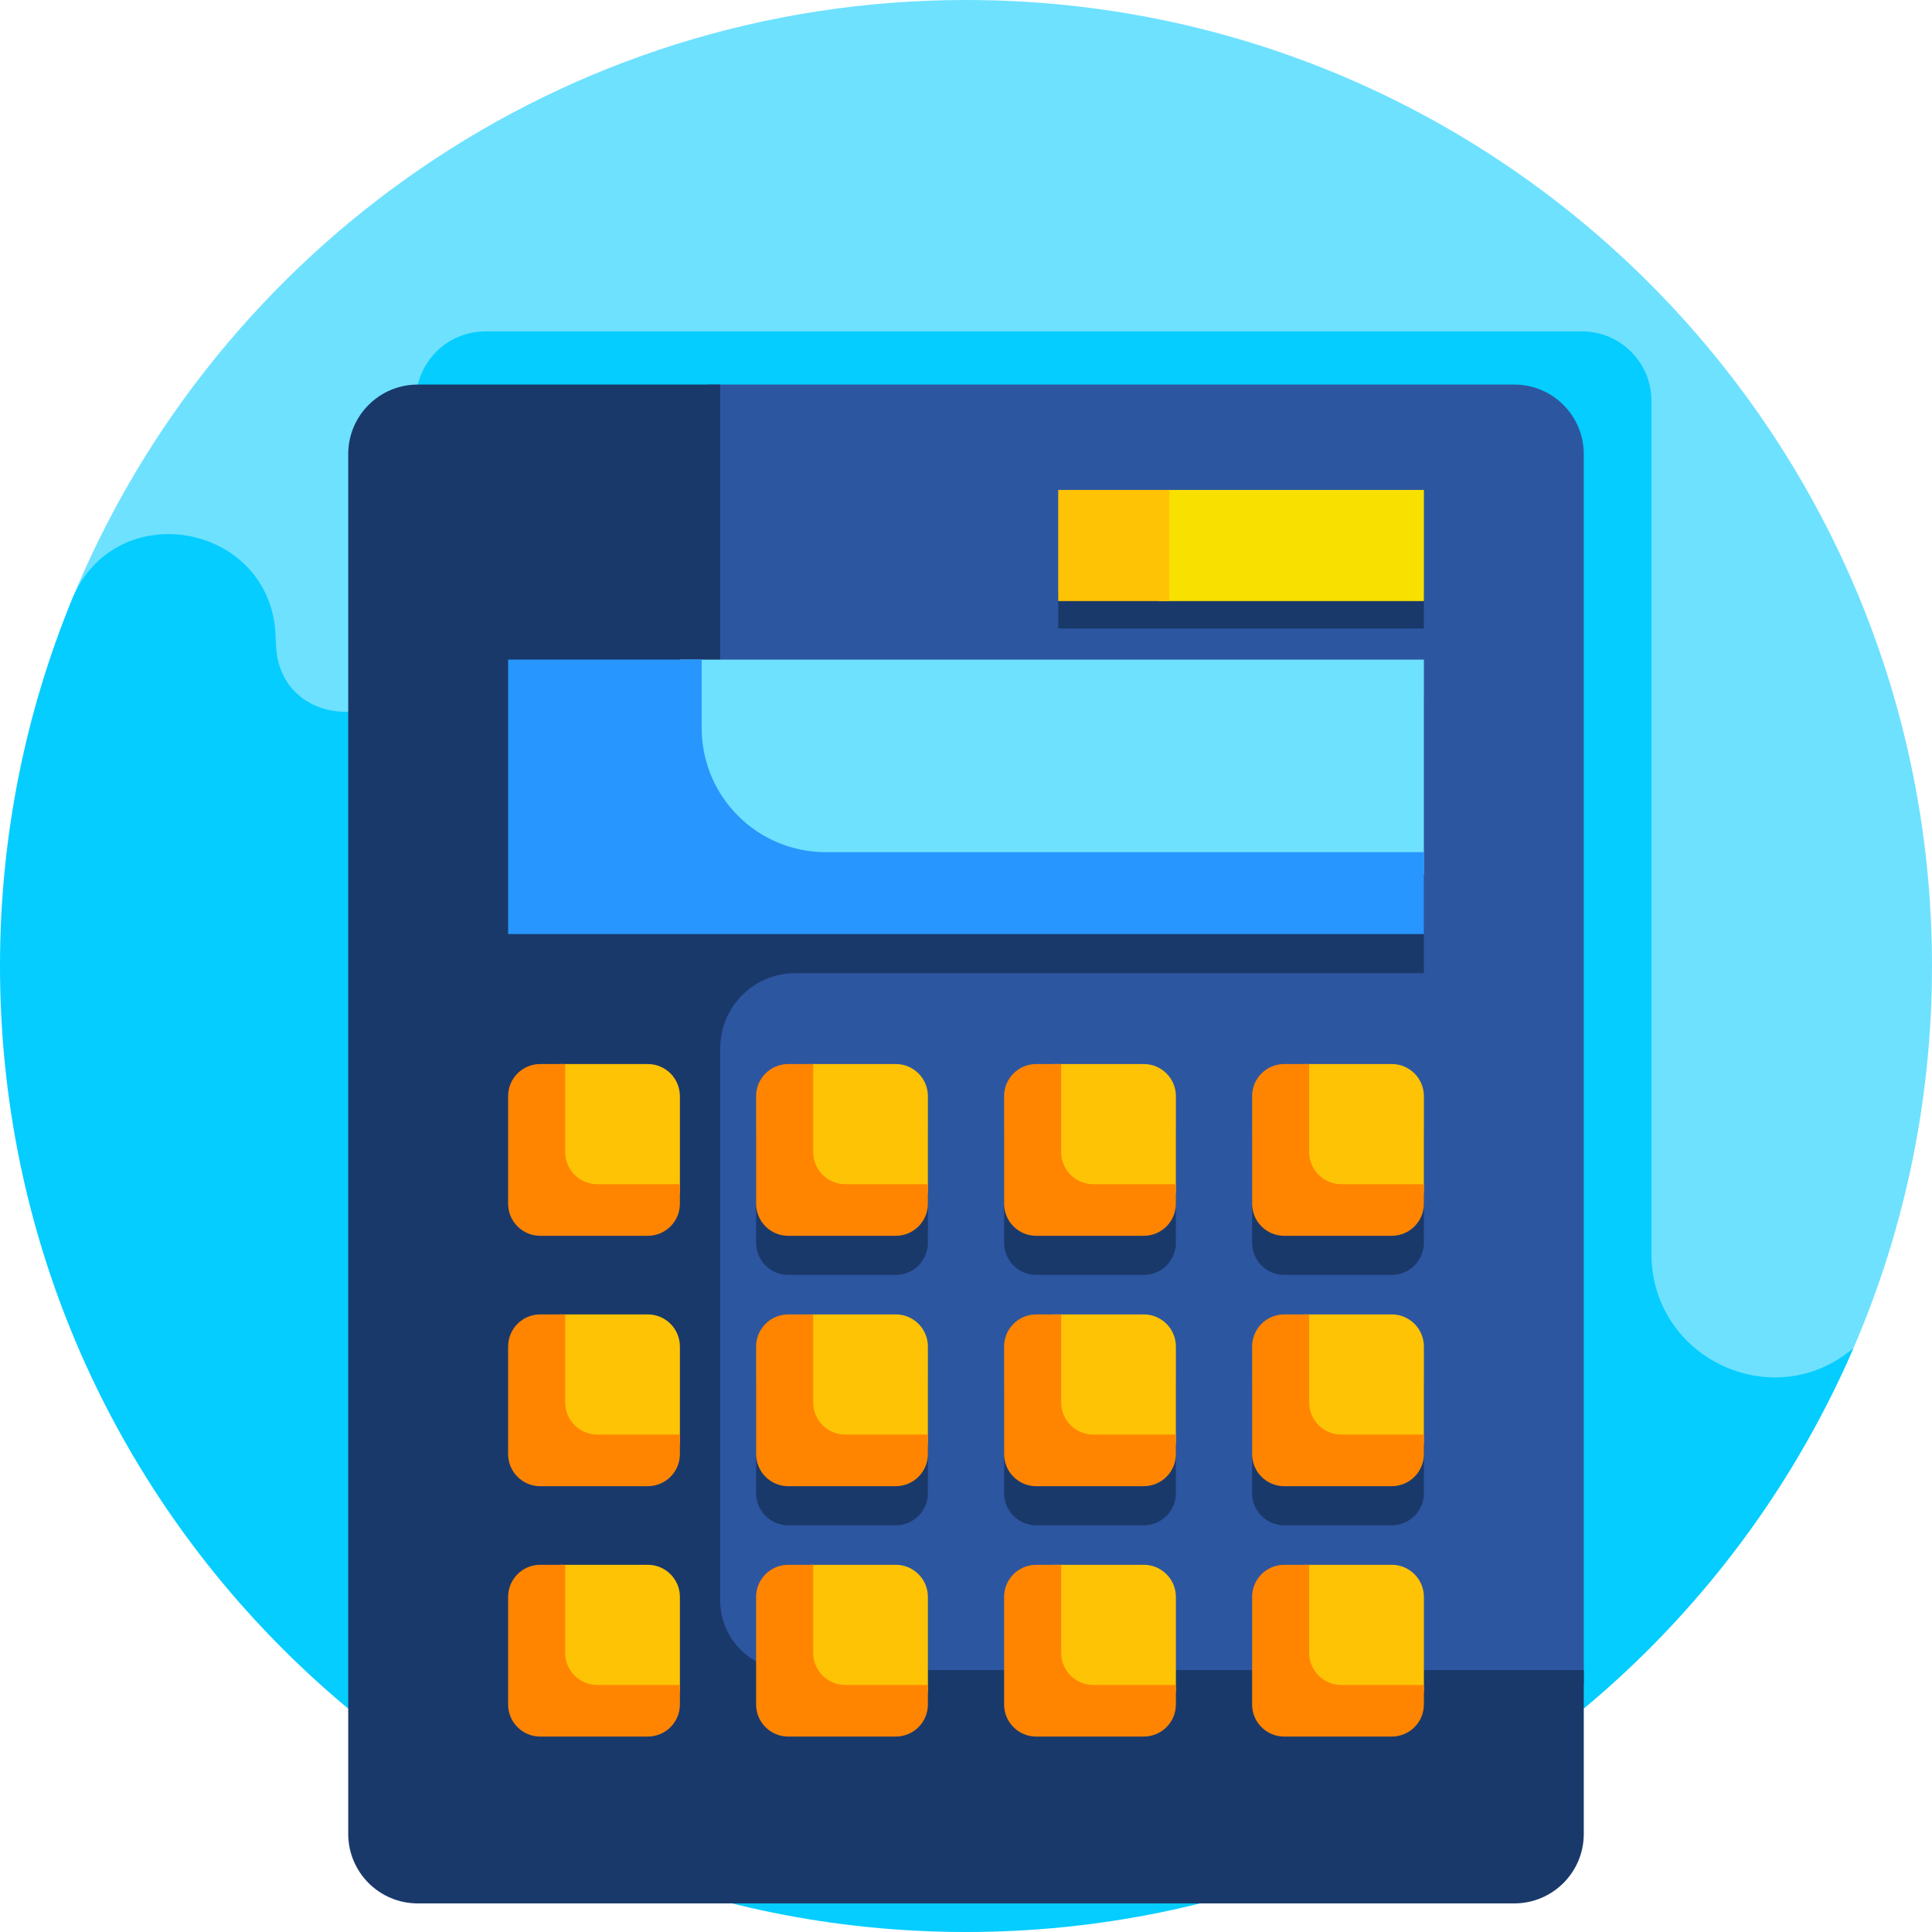 <svg id="Layer_1" enable-background="new 0 0 509.903 509.903" height="512" viewBox="0 0 509.903 509.903" width="512" xmlns="http://www.w3.org/2000/svg"><g><g><path d="m509.903 254.952c0 35.201-7.134 68.737-20.035 99.239-38.704 91.506-129.312 131.262-234.916 131.262-140.806 0-238.149-88.29-238.149-229.096 0-34.242-10.052-68.311 2.19-98.141 38.101-92.837 129.395-158.216 235.959-158.216 140.806 0 254.951 114.146 254.951 254.952z" fill="#6ee1ff"/></g><path d="m435.862 434.573c22.355-22.518 40.539-49.184 53.289-78.744-.162.133-.324.266-.487.398-21.116 17.239-52.802 2.032-52.802-25.228v-225.196c0-10.129-8.211-18.341-18.341-18.341h-289.408c-10.129 0-18.341 8.211-18.341 18.341v63.567c0 23.981-35.838 24.95-36.925.993-.036-.803-.069-1.606-.098-2.408-1.078-29.971-42.365-37.483-53.753-9.738-12.244 29.828-18.996 62.492-18.996 96.735 0 141.488 114.832 254.952 254.952 254.952 70.196 0 134.286-28.415 180.91-75.321z" fill="#05cdff"/><g><path d="m417.997 444.607v-324.77c0-10.129-8.211-18.341-18.341-18.341h-212.98v343.111z" fill="#2d56a1"/><path d="m208.426 440.756c-10.129 0-18.341-8.211-18.341-18.341v-145.753c0-10.944 8.872-19.816 19.816-19.816h165.898v-72.429h-185.714v-82.922h-79.837c-10.129 0-18.341 8.211-18.341 18.341v364.178c0 10.129 8.211 18.341 18.341 18.341h289.408c10.129 0 18.341-8.211 18.341-18.341v-43.259h-209.571z" fill="#1a396b"/><g><g fill="#1a396b"><path d="m236.417 336.487h-28.382c-4.682 0-8.478-3.796-8.478-8.478v-28.382c0-4.682 3.796-8.478 8.478-8.478h28.382c4.682 0 8.478 3.796 8.478 8.478v28.382c0 4.682-3.796 8.478-8.478 8.478z"/><path d="m301.869 336.487h-28.382c-4.682 0-8.478-3.796-8.478-8.478v-28.382c0-4.682 3.796-8.478 8.478-8.478h28.382c4.682 0 8.478 3.796 8.478 8.478v28.382c0 4.682-3.796 8.478-8.478 8.478z"/><path d="m367.321 336.487h-28.382c-4.682 0-8.478-3.796-8.478-8.478v-28.382c0-4.682 3.796-8.478 8.478-8.478h28.382c4.682 0 8.478 3.796 8.478 8.478v28.382c0 4.682-3.796 8.478-8.478 8.478z"/><path d="m236.417 402.569h-28.382c-4.682 0-8.478-3.796-8.478-8.478v-28.382c0-4.682 3.796-8.478 8.478-8.478h28.382c4.682 0 8.478 3.796 8.478 8.478v28.382c0 4.683-3.796 8.478-8.478 8.478z"/><path d="m301.869 402.569h-28.382c-4.682 0-8.478-3.796-8.478-8.478v-28.382c0-4.682 3.796-8.478 8.478-8.478h28.382c4.682 0 8.478 3.796 8.478 8.478v28.382c0 4.683-3.796 8.478-8.478 8.478z"/><path d="m367.321 402.569h-28.382c-4.682 0-8.478-3.796-8.478-8.478v-28.382c0-4.682 3.796-8.478 8.478-8.478h28.382c4.682 0 8.478 3.796 8.478 8.478v28.382c0 4.683-3.796 8.478-8.478 8.478z"/></g><path d="m179.443 381.072v-25.688c0-4.682-3.796-8.478-8.478-8.478h-23.261v34.166z" fill="#ffc305"/><path d="m244.895 381.072v-25.688c0-4.682-3.796-8.478-8.478-8.478h-22.558v34.166z" fill="#ffc305"/><path d="m223.1 378.623c-4.682 0-8.478-3.796-8.478-8.478v-23.239h-6.587c-4.682 0-8.478 3.796-8.478 8.478v28.382c0 4.682 3.796 8.478 8.478 8.478h28.382c4.682 0 8.478-3.796 8.478-8.478v-5.143z" fill="#ff8500"/><path d="m157.648 378.623c-4.682 0-8.478-3.796-8.478-8.478v-23.239h-6.587c-4.682 0-8.478 3.796-8.478 8.478v28.382c0 4.682 3.796 8.478 8.478 8.478h28.382c4.682 0 8.478-3.796 8.478-8.478v-5.143z" fill="#ff8500"/><path d="m310.347 381.072v-25.688c0-4.682-3.796-8.478-8.478-8.478h-23.82v34.166z" fill="#ffc305"/><path d="m375.799 381.072v-25.688c0-4.682-3.796-8.478-8.478-8.478h-23.117v34.166z" fill="#ffc305"/><path d="m288.552 378.623c-4.682 0-8.478-3.796-8.478-8.478v-23.239h-6.587c-4.682 0-8.478 3.796-8.478 8.478v28.382c0 4.682 3.796 8.478 8.478 8.478h28.382c4.682 0 8.478-3.796 8.478-8.478v-5.143z" fill="#ff8500"/><path d="m354.004 378.623c-4.682 0-8.478-3.796-8.478-8.478v-23.239h-6.587c-4.682 0-8.478 3.796-8.478 8.478v28.382c0 4.682 3.796 8.478 8.478 8.478h28.382c4.682 0 8.478-3.796 8.478-8.478v-5.143z" fill="#ff8500"/></g><path d="m179.443 174.092h196.356v56.627h-196.356z" fill="#6ee1ff"/><path d="m185.194 192.157v-18.065h-51.09v72.429h241.695v-21.615h-157.855c-18.087.001-32.75-14.662-32.75-32.749z" fill="#2896ff"/><path d="m279.289 156.422h96.51v9.446h-96.51z" fill="#1a396b"/><path d="m305.867 129.306h69.932v29.334h-69.932z" fill="#f8e000"/><path d="m279.289 129.306h29.334v29.334h-29.334z" fill="#ffc305"/><g><path d="m179.443 314.917v-25.615c0-4.682-3.796-8.478-8.478-8.478h-23.261v34.094h31.739z" fill="#ffc305"/><path d="m244.895 314.917v-25.615c0-4.682-3.796-8.478-8.478-8.478h-22.558v34.094h31.036z" fill="#ffc305"/><path d="m223.1 312.541c-4.682 0-8.478-3.796-8.478-8.478v-23.239h-6.587c-4.682 0-8.478 3.796-8.478 8.478v28.382c0 4.682 3.796 8.478 8.478 8.478h28.382c4.682 0 8.478-3.796 8.478-8.478v-5.143z" fill="#ff8500"/><path d="m157.648 312.541c-4.682 0-8.478-3.796-8.478-8.478v-23.239h-6.587c-4.682 0-8.478 3.796-8.478 8.478v28.382c0 4.682 3.796 8.478 8.478 8.478h28.382c4.682 0 8.478-3.796 8.478-8.478v-5.143z" fill="#ff8500"/><path d="m310.347 314.917v-25.615c0-4.682-3.796-8.478-8.478-8.478h-23.82v34.094h32.298z" fill="#ffc305"/><path d="m375.799 314.917v-25.615c0-4.682-3.796-8.478-8.478-8.478h-23.117v34.094h31.595z" fill="#ffc305"/><g fill="#ff8500"><path d="m288.552 312.541c-4.682 0-8.478-3.796-8.478-8.478v-23.239h-6.587c-4.682 0-8.478 3.796-8.478 8.478v28.382c0 4.682 3.796 8.478 8.478 8.478h28.382c4.682 0 8.478-3.796 8.478-8.478v-5.143z"/><path d="m354.004 312.541c-4.682 0-8.478-3.796-8.478-8.478v-23.239h-6.587c-4.682 0-8.478 3.796-8.478 8.478v28.382c0 4.682 3.796 8.478 8.478 8.478h28.382c4.682 0 8.478-3.796 8.478-8.478v-5.143z"/></g></g><g><path d="m179.443 446.572v-25.106c0-4.682-3.796-8.478-8.478-8.478h-23.261v33.584z" fill="#ffc305"/><path d="m244.895 446.572v-25.106c0-4.682-3.796-8.478-8.478-8.478h-22.558v33.584z" fill="#ffc305"/><path d="m223.1 444.705c-4.682 0-8.478-3.796-8.478-8.478v-23.239h-6.587c-4.682 0-8.478 3.796-8.478 8.478v28.382c0 4.682 3.796 8.478 8.478 8.478h28.382c4.682 0 8.478-3.796 8.478-8.478v-5.143z" fill="#ff8500"/><path d="m157.648 444.705c-4.682 0-8.478-3.796-8.478-8.478v-23.239h-6.587c-4.682 0-8.478 3.796-8.478 8.478v28.382c0 4.682 3.796 8.478 8.478 8.478h28.382c4.682 0 8.478-3.796 8.478-8.478v-5.143z" fill="#ff8500"/><path d="m310.347 446.572v-25.106c0-4.682-3.796-8.478-8.478-8.478h-23.82v33.584z" fill="#ffc305"/><path d="m375.799 446.572v-25.106c0-4.682-3.796-8.478-8.478-8.478h-23.117v33.584z" fill="#ffc305"/><g fill="#ff8500"><path d="m288.552 444.705c-4.682 0-8.478-3.796-8.478-8.478v-23.239h-6.587c-4.682 0-8.478 3.796-8.478 8.478v28.382c0 4.682 3.796 8.478 8.478 8.478h28.382c4.682 0 8.478-3.796 8.478-8.478v-5.143z"/><path d="m354.004 444.705c-4.682 0-8.478-3.796-8.478-8.478v-23.239h-6.587c-4.682 0-8.478 3.796-8.478 8.478v28.382c0 4.682 3.796 8.478 8.478 8.478h28.382c4.682 0 8.478-3.796 8.478-8.478v-5.143z"/></g></g></g></g></svg>